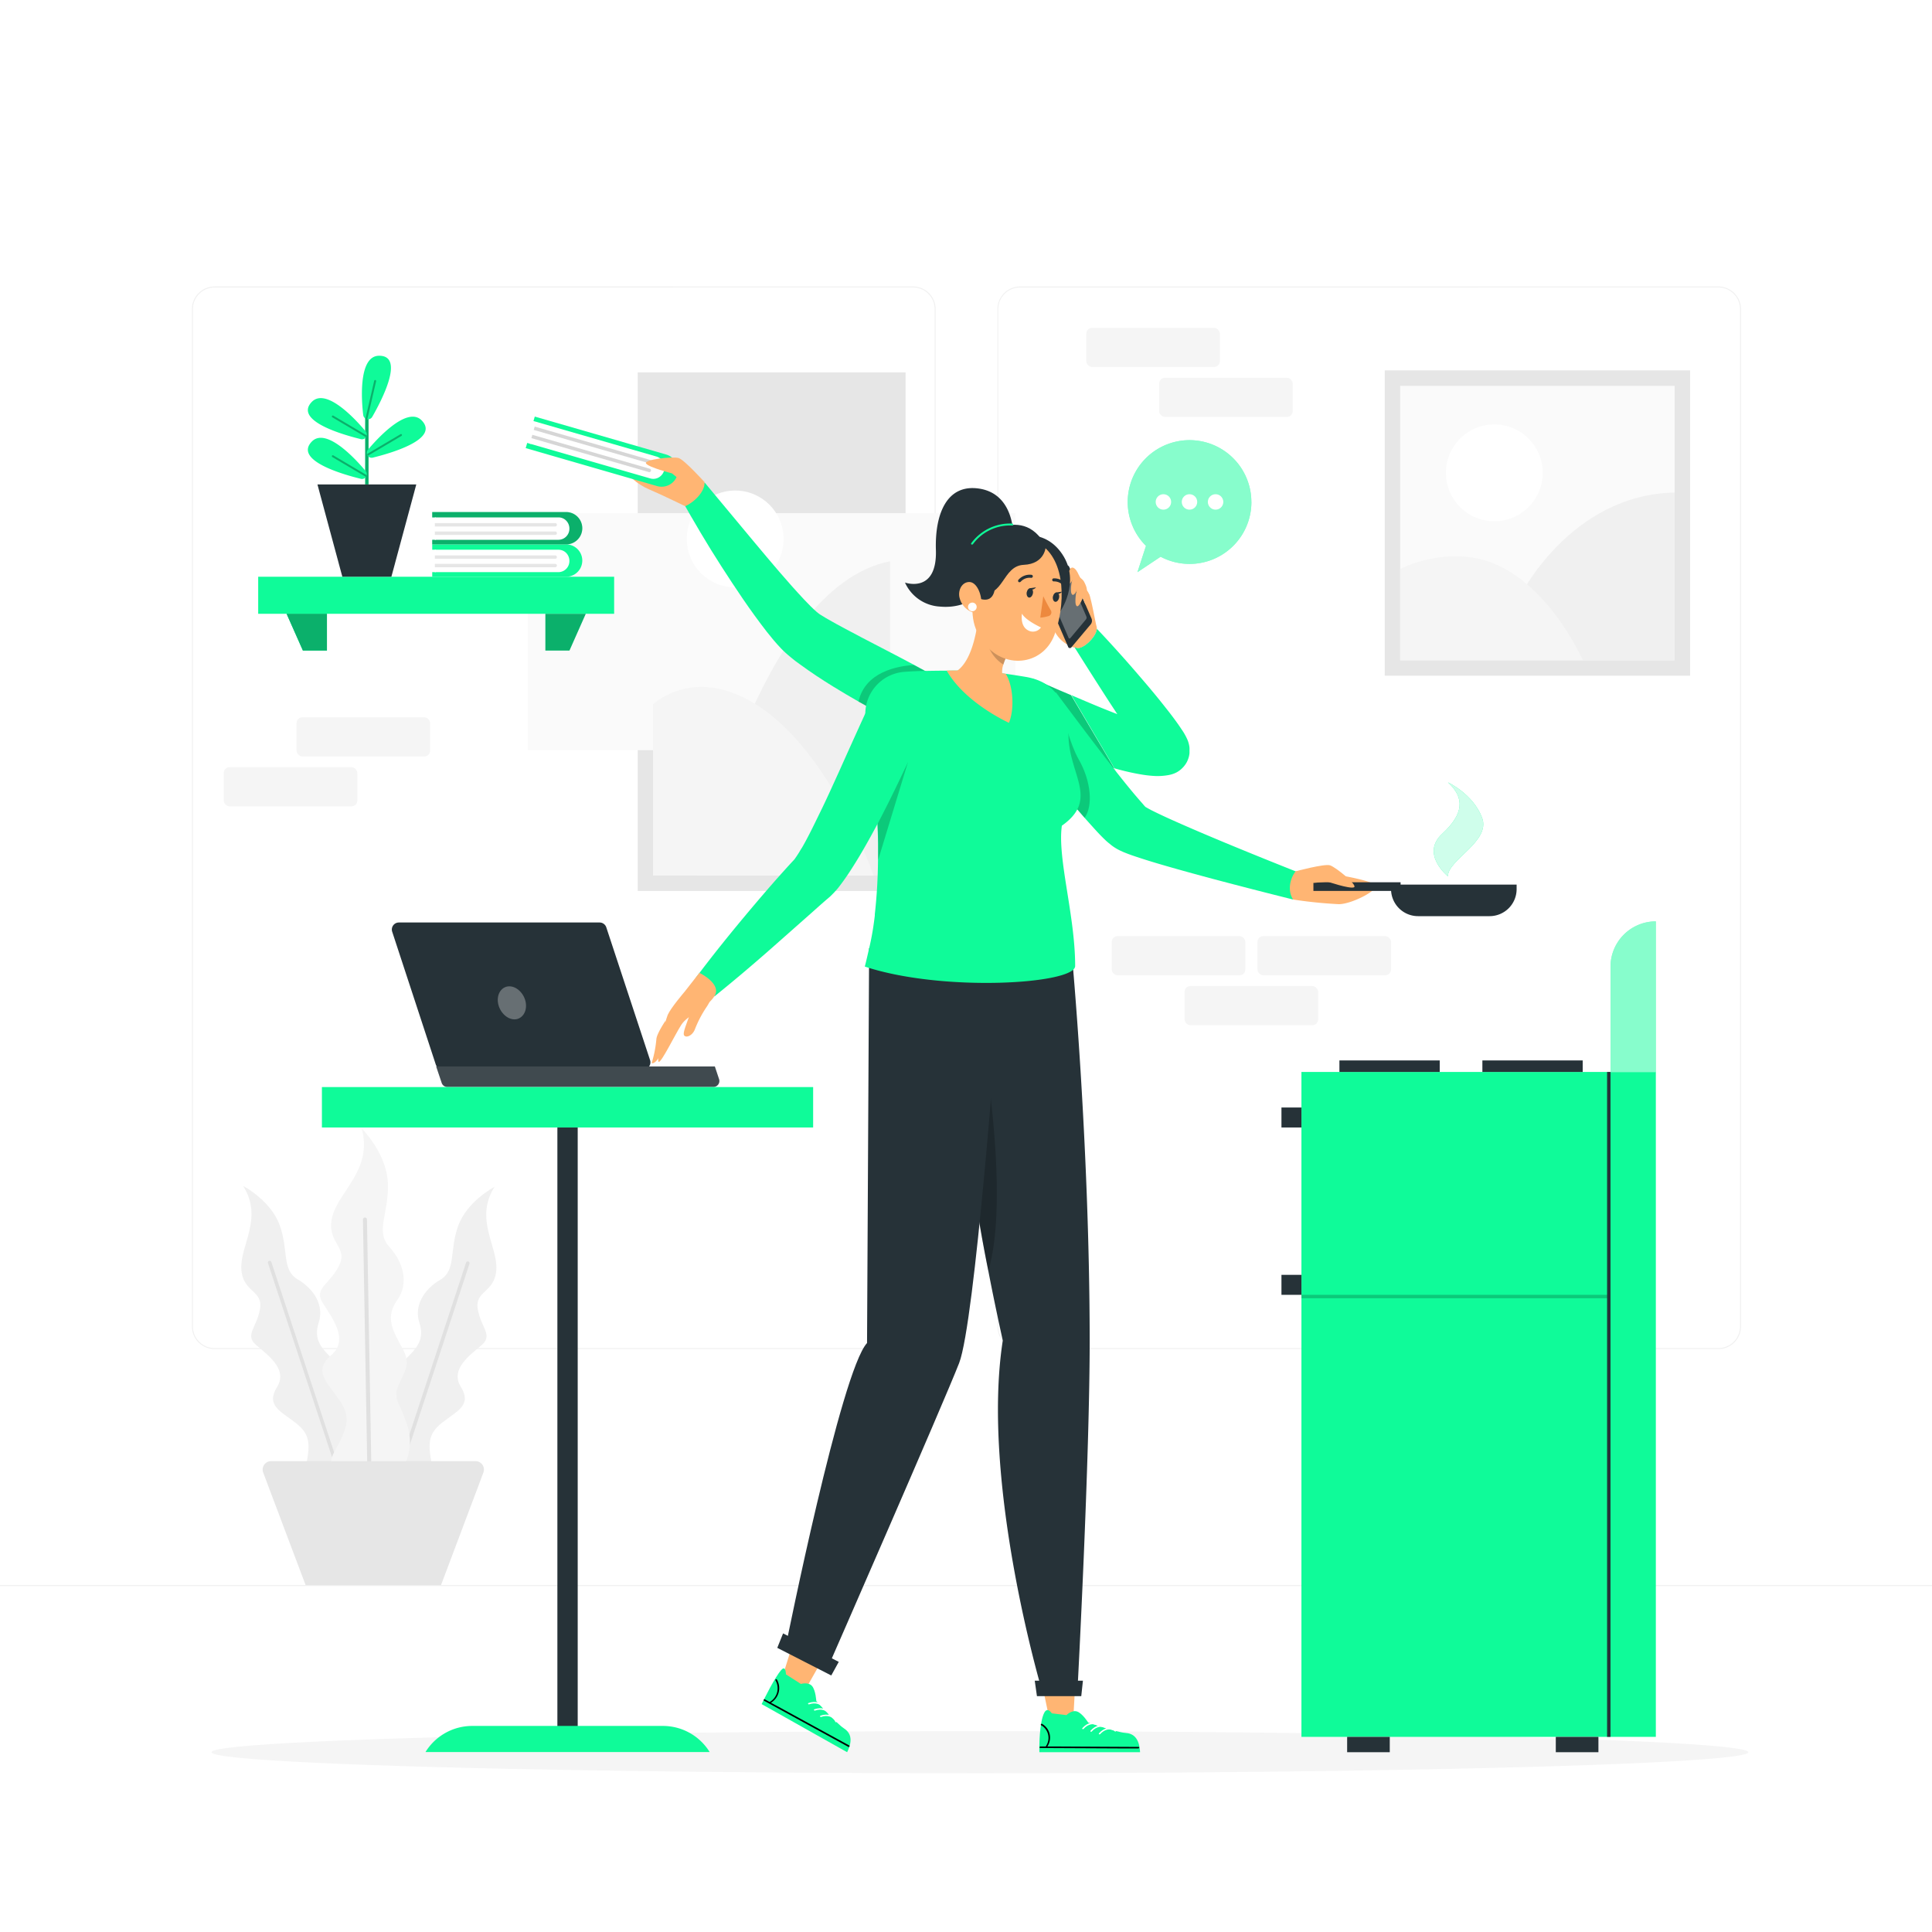 <svg class="animated" id="freepik_stories-work-life-balance" xmlns="http://www.w3.org/2000/svg" viewBox="0 0 500 500" version="1.1" xmlns:xlink="http://www.w3.org/1999/xlink" xmlns:svgjs="http://svgjs.com/svgjs"><style>svg#freepik_stories-work-life-balance:not(.animated) .animable {opacity: 0;}svg#freepik_stories-work-life-balance.animated #freepik--speech-bubble--inject-25 {animation: 1s 1 forwards cubic-bezier(.36,-0.01,.5,1.38) slideLeft,3s Infinite  linear floating;animation-delay: 0s,1s;}            @keyframes slideLeft {                0% {                    opacity: 0;                    transform: translateX(-30px);                }                100% {                    opacity: 1;                    transform: translateX(0);                }            }                    @keyframes floating {                0% {                    opacity: 1;                    transform: translateY(0px);                }                50% {                    transform: translateY(-10px);                }                100% {                    opacity: 1;                    transform: translateY(0px);                }            }        </style><g id="freepik--background-complete--inject-25" class="animable" style="transform-origin: 250px 242.3px;"><path d="M444.71,349.14H264a5.87,5.87,0,0,1-5.86-5.86V80A5.87,5.87,0,0,1,264,74.15H444.71A5.87,5.87,0,0,1,450.57,80V343.28A5.87,5.87,0,0,1,444.71,349.14ZM264,74.4A5.61,5.61,0,0,0,258.35,80V343.28a5.61,5.61,0,0,0,5.61,5.61H444.71a5.61,5.61,0,0,0,5.61-5.61V80a5.61,5.61,0,0,0-5.61-5.61Z" style="fill: rgb(240, 240, 240); transform-origin: 354.355px 211.645px;" id="elxj6sa7aj7c" class="animable"></path><path d="M236.28,349.14H55.53a5.87,5.87,0,0,1-5.86-5.86V80a5.87,5.87,0,0,1,5.86-5.86H236.28A5.87,5.87,0,0,1,242.14,80V343.28A5.87,5.87,0,0,1,236.28,349.14ZM55.53,74.4A5.61,5.61,0,0,0,49.92,80V343.28a5.61,5.61,0,0,0,5.61,5.61H236.28a5.61,5.61,0,0,0,5.61-5.61V80a5.61,5.61,0,0,0-5.61-5.61Z" style="fill: rgb(240, 240, 240); transform-origin: 145.905px 211.64px;" id="elgeesxkka66" class="animable"></path><rect y="410.21" width="500" height="0.25" style="fill: rgb(240, 240, 240); transform-origin: 250px 410.335px;" id="elrkvyltuowvf" class="animable"></rect><path d="M87,384.7s-9.45,2.09-8-4.5,1.3-9-2.54-12-7.71-4.47-4.77-9.22-2.64-8.44-5.52-11,.37-4.48,1.13-9.31-4.43-4.1-4.84-10.19,5.77-13.19.46-21.56c0,0,7.14,3.7,9.48,10.2s.45,11.52,4.67,14,6.85,6.75,5.42,11.13.6,6.71,4.06,9.91,2.53,4.47,2.1,8.38.44,3,4.39,8.33S97,382.94,87,384.7Z" style="fill: rgb(240, 240, 240); transform-origin: 78.972px 345.967px;" id="el2d1pn3rd32l" class="animable"></path><path d="M88.31,384.4a.31.31,0,0,1,0-.1L69.35,326.9a.46.46,0,0,1,.3-.59h0a.47.47,0,0,1,.58.31L89.16,384a.59.59,0,0,1,0,.14Z" style="fill: rgb(224, 224, 224); transform-origin: 79.245px 355.346px;" id="eliupkjz83bap" class="animable"></path><path d="M104,384.58s9.4,2.08,8-4.48-1.29-9,2.53-12,7.67-4.45,4.74-9.17,2.63-8.39,5.49-10.93-.36-4.46-1.12-9.27,4.4-4.08,4.81-10.13-5.74-13.12-.46-21.45c0,0-7.1,3.68-9.43,10.15s-.45,11.46-4.64,13.92-6.82,6.71-5.39,11.07-.6,6.68-4,9.86-2.52,4.44-2.09,8.33-.44,3-4.37,8.29S94,382.83,104,384.58Z" style="fill: rgb(240, 240, 240); transform-origin: 112.024px 346.022px;" id="el1e6na3rgzfq" class="animable"></path><path d="M101.81,384a.7.7,0,0,1,0-.14l18.81-57.1a.47.47,0,0,1,.58-.3h0a.46.46,0,0,1,.3.59l-18.81,57.1,0,.1Z" style="fill: rgb(224, 224, 224); transform-origin: 111.666px 355.345px;" id="elzg5eobjduzl" class="animable"></path><path d="M93.58,383.38s-10.82-.89-7.13-7.49,4.4-9.23,1.28-13.72-6.77-7.36-2-11.46,0-9.91-2.27-13.61,1.88-4.67,4.31-9.59-3.39-5.87-1.8-12.52,10.56-12.21,7.65-22.94c0,0,6.41,6.33,6.76,14.07s-3.34,12.49.36,16.54,5.1,9.5,2.11,13.72-1.59,7.39,1,12,1.23,5.63-.53,9.68-.52,3.34,1.94,10.38S104.93,384.85,93.58,383.38Z" style="fill: rgb(245, 245, 245); transform-origin: 94.445px 337.792px;" id="el7kjij69qlb" class="animable"></path><path d="M95.12,383.52a.51.51,0,0,1,0-.13l-1.19-67.76a.53.53,0,0,1,.51-.54h0a.52.52,0,0,1,.53.52l1.2,67.76a.41.41,0,0,1,0,.16Z" style="fill: rgb(224, 224, 224); transform-origin: 95.054px 349.31px;" id="eld7uao0d0xa6" class="animable"></path><path d="M123,378.15H70.12a2.17,2.17,0,0,0-2,2.94l.78,2.08.49,1.32,1.42,3.77.5,1.31,1.46,3.88.49,1.31,5.83,15.45h35.05l5.82-15.45.49-1.31,1.46-3.88.5-1.31,1.42-3.77.49-1.32.78-2.08A2.17,2.17,0,0,0,123,378.15Z" style="fill: rgb(230, 230, 230); transform-origin: 96.61px 394.179px;" id="eli71bgudt3fo" class="animable"></path><g id="elt5wghinketn"><rect x="76.75" y="185.64" width="34.57" height="10.13" rx="1.5" style="fill: rgb(245, 245, 245); transform-origin: 94.035px 190.705px; transform: rotate(180deg);" class="animable"></rect></g><g id="el7m05tax7zv3"><rect x="57.9" y="198.55" width="34.57" height="10.13" rx="1.5" style="fill: rgb(245, 245, 245); transform-origin: 75.185px 203.615px; transform: rotate(180deg);" class="animable"></rect></g><rect x="281.13" y="84.85" width="34.57" height="10.13" rx="1.5" style="fill: rgb(245, 245, 245); transform-origin: 298.415px 89.915px;" id="el9a0fs1wbe9a" class="animable"></rect><rect x="299.98" y="97.77" width="34.57" height="10.13" rx="1.5" style="fill: rgb(245, 245, 245); transform-origin: 317.265px 102.835px;" id="el2ozdn2zasf5" class="animable"></rect><rect x="287.72" y="242.27" width="34.57" height="10.13" rx="1.5" style="fill: rgb(245, 245, 245); transform-origin: 305.005px 247.335px;" id="el5aq8vy5ncpl" class="animable"></rect><rect x="325.43" y="242.27" width="34.57" height="10.13" rx="1.5" style="fill: rgb(245, 245, 245); transform-origin: 342.715px 247.335px;" id="el1cq9ofuwphk" class="animable"></rect><rect x="306.57" y="255.19" width="34.57" height="10.13" rx="1.5" style="fill: rgb(245, 245, 245); transform-origin: 323.855px 260.255px;" id="elvottjhxe9hl" class="animable"></rect><rect x="358.37" y="95.85" width="79.02" height="79.02" style="fill: rgb(230, 230, 230); transform-origin: 397.88px 135.36px;" id="elj88nqqr40ws" class="animable"></rect><g id="elp9qsyx713wn"><rect x="362.37" y="99.86" width="71.02" height="71.02" style="fill: rgb(250, 250, 250); transform-origin: 397.88px 135.37px; transform: rotate(90deg);" class="animable"></rect></g><path d="M393.12,154.75s13-26.74,40.27-27.28v43.41H397.88Z" style="fill: rgb(240, 240, 240); transform-origin: 413.255px 149.175px;" id="elyu4fjpa2d3q" class="animable"></path><path d="M362.37,147.24s11.72-6.15,23.64-1.63c15,5.66,23.65,25.27,23.65,25.27H362.37Z" style="fill: rgb(245, 245, 245); transform-origin: 386.015px 157.416px;" id="elky09imap5aj" class="animable"></path><path d="M399.26,122.37a12.53,12.53,0,1,1-12.53-12.53A12.53,12.53,0,0,1,399.26,122.37Z" style="fill: rgb(255, 255, 255); transform-origin: 386.73px 122.37px;" id="els3evjfsah8b" class="animable"></path><rect x="165.04" y="96.37" width="69.33" height="134.21" style="fill: rgb(230, 230, 230); transform-origin: 199.705px 163.475px;" id="eld27dbnvkv8l" class="animable"></rect><g id="eltu3vbcfwhuq"><rect x="136.59" y="132.81" width="126.21" height="61.33" style="fill: rgb(250, 250, 250); transform-origin: 199.695px 163.475px; transform: rotate(90deg);" class="animable"></rect></g><circle cx="190.27" cy="139.48" r="12.53" style="fill: rgb(255, 255, 255); transform-origin: 190.27px 139.48px;" id="elkqcn6myde3" class="animable"></circle><path d="M180.5,226.59S196,152,230.36,145.25v81.34H180.5Z" style="fill: rgb(240, 240, 240); transform-origin: 205.43px 185.92px;" id="elyq9yax9afh8" class="animable"></path><path d="M169,182.29s7.9-7.61,20.42-3.06c23.52,8.56,36.65,47.36,36.65,47.36H169Z" style="fill: rgb(245, 245, 245); transform-origin: 197.535px 202.185px;" id="elt11e3hqv6g" class="animable"></path></g><g id="freepik--Shadow--inject-25" class="animable" style="transform-origin: 253.61px 453.47px;"><ellipse cx="253.61" cy="453.47" rx="198.87" ry="5.45" style="fill: rgb(245, 245, 245); transform-origin: 253.61px 453.47px;" id="elmg4c6lm68wj" class="animable"></ellipse></g><g id="freepik--Kitchen--inject-25" class="animable" style="transform-origin: 380.085px 345.96px;"><rect x="336.81" y="277.42" width="91.72" height="172.08" style="fill: rgb(15, 251, 153); transform-origin: 382.67px 363.46px;" id="el7nvwb13cxrl" class="animable"></rect><rect x="331.64" y="329.93" width="5.17" height="5.17" style="fill: rgb(38, 50, 56); transform-origin: 334.225px 332.515px;" id="el2ijcvtas9dg" class="animable"></rect><rect x="331.64" y="286.62" width="5.17" height="5.17" style="fill: rgb(38, 50, 56); transform-origin: 334.225px 289.205px;" id="elogymu1um7ns" class="animable"></rect><g id="elbytwjh4srup"><rect x="336.81" y="335.1" width="79.99" height="0.89" style="opacity: 0.2; transform-origin: 376.805px 335.545px;" class="animable"></rect></g><rect x="415.91" y="277.42" width="0.89" height="172.08" style="fill: rgb(38, 50, 56); transform-origin: 416.355px 363.46px;" id="el7pqgxmv1g7g" class="animable"></rect><path d="M428.53,238.45h0a0,0,0,0,1,0,0v39a0,0,0,0,1,0,0H416.8a0,0,0,0,1,0,0V250.18A11.73,11.73,0,0,1,428.53,238.45Z" style="fill: rgb(15, 251, 153); transform-origin: 422.665px 257.95px;" id="el6g2vhybybtx" class="animable"></path><g id="el5xz9m9rhh5p"><path d="M428.53,238.45h0a0,0,0,0,1,0,0v39a0,0,0,0,1,0,0H416.8a0,0,0,0,1,0,0V250.18A11.73,11.73,0,0,1,428.53,238.45Z" style="fill: rgb(255, 255, 255); opacity: 0.5; transform-origin: 422.665px 257.95px;" class="animable"></path></g><rect x="346.64" y="274.44" width="25.96" height="2.98" style="fill: rgb(38, 50, 56); transform-origin: 359.62px 275.93px;" id="elrtars20fv2i" class="animable"></rect><rect x="383.64" y="274.44" width="25.96" height="2.98" style="fill: rgb(38, 50, 56); transform-origin: 396.62px 275.93px;" id="elf566soczkfu" class="animable"></rect><rect x="348.64" y="449.5" width="11.03" height="3.97" style="fill: rgb(38, 50, 56); transform-origin: 354.155px 451.485px;" id="elr2gja3xp8jg" class="animable"></rect><rect x="402.64" y="449.5" width="11.03" height="3.97" style="fill: rgb(38, 50, 56); transform-origin: 408.155px 451.485px;" id="el4chy3lfo08p" class="animable"></rect></g><g id="freepik--Table--inject-25" class="animable" style="transform-origin: 146.875px 346.085px;"><path d="M114.51,276.75h52a1.82,1.82,0,0,0,1.73-2.39L156.91,240a1.83,1.83,0,0,0-1.73-1.26H103.23a1.82,1.82,0,0,0-1.73,2.39l11.28,34.37A1.84,1.84,0,0,0,114.51,276.75Z" style="fill: rgb(38, 50, 56); transform-origin: 134.87px 257.745px;" id="el3puq0eg0jrh" class="animable"></path><g id="elk9ahcatktzd"><path d="M136.08,259.53c.36,2.37-1,4.28-2.94,4.28s-3.89-1.91-4.26-4.28,1-4.27,2.94-4.27S135.71,257.17,136.08,259.53Z" style="fill: rgb(255, 255, 255); opacity: 0.3; transform-origin: 132.479px 259.535px;" class="animable"></path></g><path d="M185,276l1.1,3.31a1.55,1.55,0,0,1-1.48,2H115.78a1.54,1.54,0,0,1-1.47-1.06L112.88,276Z" style="fill: rgb(38, 50, 56); transform-origin: 149.523px 278.655px;" id="elrt53nqt1y4i" class="animable"></path><g id="eljbpn44qms2"><g style="opacity: 0.3; transform-origin: 149.523px 278.655px;" class="animable"><g id="el4fr7s95ow6s"><path d="M185,276l1.1,3.31a1.55,1.55,0,0,1-1.48,2H115.78a1.54,1.54,0,0,1-1.47-1.06L112.88,276Z" style="fill: rgb(255, 255, 255); opacity: 0.4; transform-origin: 149.523px 278.655px;" class="animable"></path></g></g></g><rect x="83.31" y="281.33" width="127.13" height="10.46" style="fill: rgb(15, 251, 153); transform-origin: 146.875px 286.56px;" id="ele8dvk4anxwo" class="animable"></rect><rect x="144.25" y="291.79" width="5.26" height="157.71" style="fill: rgb(38, 50, 56); transform-origin: 146.88px 370.645px;" id="elr153tbx8xh" class="animable"></rect><path d="M183.66,453.42H110.12a14.2,14.2,0,0,1,12.08-6.75h49.36a14.22,14.22,0,0,1,12.1,6.76Z" style="fill: rgb(15, 251, 153); transform-origin: 146.89px 450.05px;" id="eloxe2ra3evmt" class="animable"></path></g><g id="freepik--Shelf--inject-25" class="animable" style="transform-origin: 112.88px 130.215px;"><rect x="66.82" y="149.26" width="92.12" height="9.59" style="fill: rgb(15, 251, 153); transform-origin: 112.88px 154.055px;" id="elcfskdud98tb" class="animable"></rect><polygon points="74.17 158.85 78.39 168.36 84.61 168.36 84.61 158.85 74.17 158.85" style="fill: rgb(15, 251, 153); transform-origin: 79.39px 163.605px;" id="elei6l786j5k9" class="animable"></polygon><polygon points="74.17 158.85 78.39 168.36 84.61 168.36 84.61 158.85 74.17 158.85" style="fill: rgb(15, 251, 153); transform-origin: 79.39px 163.605px;" id="eltc2yoxyfjf" class="animable"></polygon><g id="eljh3kgqbc6b"><polygon points="74.17 158.85 78.39 168.36 84.61 168.36 84.61 158.85 74.17 158.85" style="opacity: 0.3; transform-origin: 79.39px 163.605px;" class="animable"></polygon></g><polygon points="151.59 158.85 147.37 168.36 141.15 168.36 141.15 158.85 151.59 158.85" style="fill: rgb(15, 251, 153); transform-origin: 146.37px 163.605px;" id="eldncsoau5rn5" class="animable"></polygon><g id="elf3czjnkvq9"><polygon points="151.59 158.85 147.37 168.36 141.15 168.36 141.15 158.85 151.59 158.85" style="opacity: 0.3; transform-origin: 146.37px 163.605px;" class="animable"></polygon></g><path d="M95.38,125.38V107.49a.44.44,0,1,0-.87,0v17.89Z" style="fill: rgb(15, 251, 153); transform-origin: 94.945px 116.182px;" id="elvjv5ica7erd" class="animable"></path><g id="elqjgrh3azw8a"><g style="opacity: 0.3; transform-origin: 94.945px 116.182px;" class="animable"><path d="M95.38,125.38V107.49a.44.44,0,1,0-.87,0v17.89Z" id="elfxe8l12xrme" class="animable" style="transform-origin: 94.945px 116.182px;"></path></g></g><polygon points="87.7 145.94 88.14 147.56 88.23 147.9 88.6 149.25 101.29 149.25 101.66 147.9 101.75 147.56 102.19 145.94 102.28 145.59 106.63 129.48 106.72 129.14 107.16 127.52 107.25 127.17 107.73 125.38 82.16 125.38 82.64 127.17 82.73 127.52 83.17 129.14 83.26 129.48 87.61 145.59 87.7 145.94" style="fill: rgb(38, 50, 56); transform-origin: 94.945px 137.315px;" id="elztp0tntqf3k" class="animable"></polygon><path d="M93.4,113.65a1.23,1.23,0,0,0,1.31-.49,1.06,1.06,0,0,0,.2-.46.77.77,0,0,0,0-.27,1.25,1.25,0,0,0-.28-.79c-1.66-2-10-11.67-13.94-7.63C76,108.9,88.83,112.54,93.4,113.65Z" style="fill: rgb(15, 251, 153); transform-origin: 87.299px 108.36px;" id="eld7ymaga5g2m" class="animable"></path><g id="el0sialm5kw3qo"><g style="opacity: 0.3; transform-origin: 90.395px 110.343px;" class="animable"><path d="M86,108l8.71,5.15a1.06,1.06,0,0,0,.2-.46l-8.65-5.12a.25.25,0,0,0-.34.09A.24.24,0,0,0,86,108Z" id="elcckr9cwhctq" class="animable" style="transform-origin: 90.395px 110.343px;"></path></g></g><path d="M94.94,117.22a1.24,1.24,0,0,0,0,.27,1.28,1.28,0,0,0,.21.46,1.27,1.27,0,0,0,1.31.49c4.57-1.12,17.41-4.76,12.67-9.64-3.91-4-12.27,5.62-13.93,7.62A1.31,1.31,0,0,0,94.94,117.22Z" style="fill: rgb(15, 251, 153); transform-origin: 102.548px 113.154px;" id="elkzs6ayr9ixs" class="animable"></path><g id="eldvjhbgyhjs"><path d="M95,117.49a1.28,1.28,0,0,0,.21.46l8.71-5.15a.27.27,0,0,0,.08-.35.24.24,0,0,0-.34-.08Z" style="opacity: 0.3; transform-origin: 99.517px 115.14px;" class="animable"></path></g><path d="M94,107.41a1.29,1.29,0,0,0,.38.76,1.57,1.57,0,0,0,.21.17,1.45,1.45,0,0,0,.48.17,1.28,1.28,0,0,0,1.26-.62c2.34-4.07,8.56-15.88,1.76-15.82C92.45,92.11,93.68,104.84,94,107.41Z" style="fill: rgb(15, 251, 153); transform-origin: 97.419px 100.295px;" id="el1ecge2ajtcp" class="animable"></path><g id="elhq51ejjj1la"><g style="opacity: 0.3; transform-origin: 95.962px 103.427px;" class="animable"><path d="M94.58,108.34a1.45,1.45,0,0,0,.48.17l2.28-9.86a.26.26,0,0,0-.19-.3.25.25,0,0,0-.3.19Z" id="el301t7tms2vu" class="animable" style="transform-origin: 95.962px 103.427px;"></path></g></g><path d="M93.4,123.92a1.23,1.23,0,0,0,1.31-.49,1.06,1.06,0,0,0,.2-.46.77.77,0,0,0,0-.27,1.25,1.25,0,0,0-.28-.79c-1.66-2-10-11.67-13.94-7.63C76,119.17,88.83,122.81,93.4,123.92Z" style="fill: rgb(15, 251, 153); transform-origin: 87.299px 118.63px;" id="elvgn3k0935v8" class="animable"></path><g id="elj0nc8azcj6o"><g style="opacity: 0.3; transform-origin: 90.395px 120.623px;" class="animable"><path d="M86,118.28l8.71,5.15a1.06,1.06,0,0,0,.2-.46l-8.65-5.12a.25.25,0,0,0-.34.09A.24.24,0,0,0,86,118.28Z" id="el0qtlha0541ah" class="animable" style="transform-origin: 90.395px 120.623px;"></path></g></g><path d="M112.78,142.27h-.92v-1.38h34.85a4.19,4.19,0,0,1,0,8.37H111.86v-1.19h.92Z" style="fill: rgb(15, 251, 153); transform-origin: 131.278px 145.075px;" id="elyjngz3o8xco" class="animable"></path><path d="M112.54,142.27v5.8h32a2.86,2.86,0,0,0,2.82-2.9,2.94,2.94,0,0,0-.82-2.06,2.81,2.81,0,0,0-2-.84Z" style="fill: rgb(255, 255, 255); transform-origin: 129.95px 145.17px;" id="el3vnrj1qpqw5" class="animable"></path><path d="M112.54,143.73v.89h31.15a.44.44,0,0,0,.44-.44h0a.45.45,0,0,0-.44-.45Z" style="fill: rgb(230, 230, 230); transform-origin: 128.335px 144.175px;" id="elwhzft1cc9m" class="animable"></path><path d="M112.54,145.92v.88h31.15a.44.44,0,0,0,.44-.44h0a.44.44,0,0,0-.44-.44Z" style="fill: rgb(230, 230, 230); transform-origin: 128.335px 146.36px;" id="el5zeh0ya54fa" class="animable"></path><path d="M112.78,133.9h-.92v-1.38h34.85a4.19,4.19,0,0,1,0,8.37H111.86V139.7h.92Z" style="fill: rgb(15, 251, 153); transform-origin: 131.278px 136.705px;" id="eld3kc0gi8d14" class="animable"></path><g id="elnde0uhd78gl"><g style="opacity: 0.3; transform-origin: 131.278px 136.705px;" class="animable"><path d="M112.78,133.9h-.92v-1.38h34.85a4.19,4.19,0,0,1,0,8.37H111.86V139.7h.92Z" id="elr3m74si1eif" class="animable" style="transform-origin: 131.278px 136.705px;"></path></g></g><path d="M112.54,133.9v5.8h32a2.86,2.86,0,0,0,2.82-2.9,2.92,2.92,0,0,0-.82-2.05,2.78,2.78,0,0,0-2-.85Z" style="fill: rgb(255, 255, 255); transform-origin: 129.95px 136.8px;" id="el44yrfzj5v8x" class="animable"></path><path d="M112.54,135.37v.88h31.15a.44.44,0,0,0,.44-.44h0a.44.44,0,0,0-.44-.44Z" style="fill: rgb(230, 230, 230); transform-origin: 128.335px 135.81px;" id="el8cxy9zdmfts" class="animable"></path><path d="M112.54,137.55v.89h31.15a.45.45,0,0,0,.44-.45h0a.44.44,0,0,0-.44-.44Z" style="fill: rgb(230, 230, 230); transform-origin: 128.335px 137.995px;" id="elcen25yt2b8q" class="animable"></path></g><g id="freepik--speech-bubble--inject-25" class="animable animator-active" style="transform-origin: 307.855px 130.996px;"><path d="M323.86,129.9a16,16,0,0,1-23.49,14.18l-6,4,2.21-6.81a16,16,0,1,1,27.27-11.4Z" style="fill: rgb(15, 251, 153); transform-origin: 307.855px 130.996px;" id="el0xpykjnb4b2" class="animable"></path><g id="el59fkzv5myqy"><g style="opacity: 0.5; transform-origin: 307.855px 130.996px;" class="animable"><path d="M323.86,129.9a16,16,0,0,1-23.49,14.18l-6,4,2.21-6.81a16,16,0,1,1,27.27-11.4Z" style="fill: rgb(255, 255, 255); transform-origin: 307.855px 130.996px;" id="el5wsaucs8k3c" class="animable"></path></g></g><circle cx="307.84" cy="129.9" r="2" style="fill: rgb(255, 255, 255); transform-origin: 307.84px 129.9px;" id="el1lsx3gae1fg" class="animable"></circle><circle cx="301.09" cy="129.9" r="2" style="fill: rgb(255, 255, 255); transform-origin: 301.09px 129.9px;" id="eluqj8ulgalyo" class="animable"></circle><circle cx="314.59" cy="129.9" r="2" style="fill: rgb(255, 255, 255); transform-origin: 314.59px 129.9px;" id="elvs1cb4tnc0j" class="animable"></circle></g><g id="freepik--Character--inject-25" class="animable" style="transform-origin: 264.314px 280.64px;"><path d="M240.44,174.2l-.15.29-6.66,13.07c-3.91-1.87-7.71-3.88-11.45-6-2.18-1.24-4.34-2.52-6.5-3.85-2.94-1.81-5.82-3.7-8.78-5.87l-1.12-.82-1.16-.94-.59-.49-.71-.62c-.47-.42-.8-.77-1.2-1.17-1.41-1.48-2.54-2.87-3.65-4.27-4.36-5.6-8.08-11.23-11.77-16.95S179.58,135,176.25,129.1l6.13-4.2,12.84,15.42c4.26,5.09,8.56,10.24,12.91,14.87,1.07,1.14,2.18,2.26,3.17,3.12.22.17.49.42.66.53l.26.18.42.26.88.54,1,.58c2.64,1.53,5.55,3,8.44,4.56,4.48,2.35,9.06,4.68,13.56,7.09,1.19.64,2.38,1.28,3.55,1.93Z" style="fill: rgb(15, 251, 153); transform-origin: 208.345px 156.23px;" id="elaq717eqlskr" class="animable"></path><g id="elpptbidqfol"><path d="M240.05,174l.24.51-6.66,13.07c-3.91-1.87-7.71-3.88-11.45-6,1.69-7.68,10-9.21,14.32-9.48Z" style="opacity: 0.2; transform-origin: 231.235px 179.84px;" class="animable"></path></g><path d="M177.33,131s-6.31-3.07-9.43-4.39c-2.84-1.2-6.35-4-5.93-5.83,1.64-7,10.35-1.33,10.35-1.33l10,5.32C182.53,126.88,180.08,129.76,177.33,131Z" style="fill: rgb(255, 181, 115); transform-origin: 172.134px 124.141px;" id="elos9hpe7aga8" class="animable"></path><path d="M137.34,114.89l-.9-.26-.39,1.34,34,9.83a4.25,4.25,0,0,0,2.35-8.17l-34-9.82-.34,1.16.9.26Z" style="fill: rgb(15, 251, 153); transform-origin: 155.762px 116.887px;" id="el7keg0lfg1xo" class="animable"></path><path d="M137.1,114.82l1.64-5.66,31.19,9a2.9,2.9,0,0,1,1.94,3.62,3,3,0,0,1-1.38,1.77,2.82,2.82,0,0,1-2.19.27Z" style="fill: rgb(255, 255, 255); transform-origin: 154.548px 116.545px;" id="el4ja5lq6f6o6" class="animable"></path><path d="M137.52,113.39l.25-.86,30.39,8.78a.44.44,0,0,1,.3.55h0a.45.45,0,0,1-.55.31Z" style="fill: rgb(214, 214, 214); transform-origin: 152.999px 117.358px;" id="elm8cgsq5zql" class="animable"></path><path d="M138.13,111.26l.25-.86,30.39,8.78a.44.44,0,0,1,.31.55h0a.45.45,0,0,1-.56.31Z" style="fill: rgb(214, 214, 214); transform-origin: 153.614px 115.229px;" id="elku4j431f0u" class="animable"></path><path d="M182.33,124.77s-5.21-5.77-6.69-6.23-9.18.39-8.43,1.42,6.69,2.54,6.69,2.54l2.84,2.29Z" style="fill: rgb(255, 181, 115); transform-origin: 174.744px 121.601px;" id="el1gzm987lrrzi" class="animable"></path><path d="M277.19,179.91l-1.07-.46c-1.73-.71-3.46-1.48-5.18-2.23l-1.5-.66-2.05-.89-5.88,12.52-.07.15c4.62,2.24,9.23,4.27,14,6.11l1.74.66c.53.21,1.07.4,1.61.6l1.17.42c2.64,1,5.33,1.83,8.12,2.63l.06,0,.23.06Zm.52-12.93c.11.18.22.36.34.54a1.81,1.81,0,0,0,.31,0c1.48.94,5.26-2.52,5.48-4.8-.46-.49-.92-1-1.39-1.46-.16-.17-.32-.35-.49-.52l-3.89,3-1.57,1.23a.41.41,0,0,0,.07.11Z" style="fill: rgb(15, 251, 153); transform-origin: 274.905px 179.78px;" id="el9qxr6hfkae" class="animable"></path><path d="M307.84,194.24c0,.23,0,.46,0,.7l-.05.37a5.59,5.59,0,0,1-.12.56c-.05.18-.11.37-.17.54s-.14.37-.27.66a6.5,6.5,0,0,1-1,1.45,6.58,6.58,0,0,1-1.57,1.28,6.7,6.7,0,0,1-1.62.65l-.52.12-.35.06a16,16,0,0,1-4,.15c-1.1-.08-2.09-.22-3-.38-1.9-.32-3.65-.73-5.35-1.17-.47-.13-.93-.25-1.39-.39l-11.15-18.93c2.57,1.11,5.13,2.2,7.69,3.25,1.4.57,2.8,1.13,4.19,1.66L287,181.53q-4.48-6.94-8.91-14a1.81,1.81,0,0,0,.31,0c1.48.94,5.26-2.52,5.48-4.8q5.84,6.18,11.35,12.64c2.15,2.49,4.25,5,6.33,7.65,1.05,1.31,2.07,2.64,3.09,4.07.52.72,1,1.45,1.58,2.32a15.51,15.51,0,0,1,.9,1.64c.1.2.19.41.31.72a7.35,7.35,0,0,1,.38,1.54A5.93,5.93,0,0,1,307.84,194.24Z" style="fill: rgb(15, 251, 153); transform-origin: 292.565px 181.786px;" id="elsppxckdgvo" class="animable"></path><g id="ellhga6vikr1b"><path d="M288.85,199.71l-.1-.12-.7-.83-12.47-14.88-3.31-3.95-2.83-3.37,1.5.66c1.72.75,3.45,1.52,5.18,2.23l1.07.46,11.15,18.93Z" style="opacity: 0.2; transform-origin: 279.145px 188.135px;" class="animable"></path></g><path d="M283.84,162.77c-.22,2.28-4,5.74-5.48,4.8a1.81,1.81,0,0,1-.31,0,2.76,2.76,0,0,1-.65-.18,6.58,6.58,0,0,1-1.3-.65,8.06,8.06,0,0,1-3-3.08,1.49,1.49,0,0,1-.13-.37c-.3-1.46-.45-3.1-.75-4.38a.57.57,0,0,1,.19-.63,1.17,1.17,0,0,1,1.09,0h0a2,2,0,0,1,.57.33.13.13,0,0,1,.07.06.64.64,0,0,1,.17.16A2.56,2.56,0,0,1,275,160c.44,2.21,3.92,1.75,3.92,1.75l1.42-4.07.49-1.42h0l.91-2.62a.45.45,0,0,1,.07.07c0,.07.07.14.1.2.56,1.31,1.51,6.85,1.87,8.17A1.56,1.56,0,0,1,283.84,162.77Z" style="fill: rgb(255, 181, 115); transform-origin: 278.023px 160.684px;" id="elo84yf7sz3kj" class="animable"></path><path d="M282.3,161.55l-5,5.95a.49.49,0,0,1-.89-.16L270.64,154a1.51,1.51,0,0,1,.19-1.44l5-6c.3-.35.7-.27.89.17l5.75,13.31A1.51,1.51,0,0,1,282.3,161.55Z" style="fill: rgb(38, 50, 56); transform-origin: 276.568px 157.033px;" id="elzgmg8f074b" class="animable"></path><g id="eljsmznmuku3g"><g style="opacity: 0.3; transform-origin: 276.322px 156.455px;" class="animable"><path d="M281.05,160.3,277,165.14c-.16.18-.36.14-.46-.09l-5.05-11.7a.78.78,0,0,1,.1-.74l4.1-4.84c.15-.18.36-.14.46.09l5,11.69A.77.77,0,0,1,281.05,160.3Z" style="fill: rgb(255, 255, 255); transform-origin: 276.322px 156.455px;" id="ele5oame6nlal" class="animable"></path></g></g><path d="M281.84,153.75a3.05,3.05,0,0,0-2.51-2c-.84,0-1.17,3.73-.93,4.61.49,1.82,1.8-1.57,1.8-1.57l.73,1.67C281.69,155.61,282.42,154.84,281.84,153.75Z" style="fill: rgb(255, 181, 115); transform-origin: 280.187px 154.323px;" id="elgsttf2wgk9t" class="animable"></path><path d="M280.48,150.41a3.62,3.62,0,0,0-2.25-1.41c-.84,0-1.24,3.51-1,4.38.49,1.82,1.88-1.34,1.88-1.34l1.76,1.91C281.63,153.09,281.29,151.89,280.48,150.41Z" style="fill: rgb(255, 181, 115); transform-origin: 279.228px 151.475px;" id="elesneaa0knnn" class="animable"></path><path d="M279.11,148.64c-.11-.3-.79-1.77-1.63-1.75s-1.53,2.77-1.29,3.65c.49,1.82,1.88-1.34,1.88-1.34l1.76,1.91C280.13,150.63,279.92,150.12,279.11,148.64Z" style="fill: rgb(255, 181, 115); transform-origin: 278.051px 149px;" id="el7h5qvebrnz" class="animable"></path><path d="M336.8,226.09l-2.14,6.71q-10.43-2.6-20.8-5.35c-3.46-.93-6.92-1.87-10.4-2.86s-6.92-2-10.56-3.25c-.48-.18-.92-.33-1.42-.53l-.75-.3-.85-.39a12.35,12.35,0,0,1-2.33-1.44l-.8-.65c-.21-.19-.43-.37-.64-.57-1.56-1.48-2.75-2.84-4-4.22l-1.41-1.58-1.1-1.27c-1.34-1.54-2.65-3.08-4-4.62L275,205c-4.63-5.51-9.14-11-13.62-16.67l11.9-9.13c4.21,5.64,8.48,11.33,12.77,16.9,2.15,2.78,4.31,5.55,6.49,8.19,1.07,1.31,2.21,2.63,3.15,3.69.11.11.2.24.31.37l.42.47h0l.46.26c.3.18.68.37,1,.55,2.93,1.48,6.19,2.92,9.4,4.32s6.49,2.78,9.77,4.15C323.59,220.81,330.2,223.48,336.8,226.09Z" style="fill: rgb(15, 251, 153); transform-origin: 299.09px 206px;" id="el8e4bwcvdiqi" class="animable"></path><g id="elgao1ui75u94"><path d="M280.69,211.66l-1.1-1.27c-1.34-1.54-2.65-3.08-4-4.62l-.4-20.39c.22.6,1.68,7.11,4,11.19C282.39,202.16,282.91,208.59,280.69,211.66Z" style="opacity: 0.2; transform-origin: 278.617px 198.52px;" class="animable"></path></g><path d="M334.66,232.8A117.67,117.67,0,0,0,346.48,234c3.33,0,10.27-3.62,9.45-4.87s-9.49-2.67-9.49-2.67l-11.11-1C334,227.12,333.05,230.3,334.66,232.8Z" style="fill: rgb(255, 181, 115); transform-origin: 344.905px 229.73px;" id="el3dioov08ow2" class="animable"></path><g id="elq0ba789e1tq"><rect x="339.91" y="228.33" width="22.56" height="2.24" style="fill: rgb(38, 50, 56); transform-origin: 351.19px 229.45px; transform: rotate(1.37deg);" class="animable"></rect></g><g id="el1rqxbemhrgg"><path d="M360,228.93H392.5a0,0,0,0,1,0,0v1.17a7,7,0,0,1-7,7H367a7,7,0,0,1-7-7v-1.17a0,0,0,0,1,0,0Z" style="fill: rgb(38, 50, 56); transform-origin: 376.25px 233.015px; transform: rotate(1.146deg);" class="animable"></path></g><path d="M374.73,226.8s-7.17-5.75-1.5-11,5.83-9.33,1.5-13.33c0,0,6.5,3,8.83,9.15S374.56,222.59,374.73,226.8Z" style="fill: rgb(15, 251, 153); transform-origin: 377.462px 214.635px;" id="elpg4oxmpqpvg" class="animable"></path><g id="elbotbat01a"><path d="M374.73,226.8s-7.17-5.75-1.5-11,5.83-9.33,1.5-13.33c0,0,6.5,3,8.83,9.15S374.56,222.59,374.73,226.8Z" style="fill: rgb(255, 255, 255); opacity: 0.8; transform-origin: 377.462px 214.635px;" class="animable"></path></g><path d="M335.33,225.49s7.39-2,8.87-1.55,7.36,5.25,6.19,5.7-6.88-1.5-6.88-1.5l-3.58.37Z" style="fill: rgb(255, 181, 115); transform-origin: 342.936px 226.791px;" id="el8fwz0iirxd" class="animable"></path><polygon points="269.26 433.81 271.67 445.32 277.73 445.32 278.39 433.81 269.26 433.81" style="fill: rgb(255, 181, 115); transform-origin: 273.825px 439.565px;" id="ell3yinbrmhqs" class="animable"></polygon><path d="M295.05,453.47c-.2-3.76-1.81-4.88-3.84-5s-9.58-2.67-9.58-2.67-1.49-2.38-2.87-2.86-2.76.93-2.76.93l-3.79-.46s-1.08-1.72-1.92-.22c-1.29,2.33-1.36,8.77-1.3,10.28Z" style="fill: rgb(15, 251, 153); transform-origin: 282.013px 448.023px;" id="eluqz1kz1df8h" class="animable"></path><path d="M294.59,452.49l-4.72,0-20.67-.1c-.26,0-.2-.41.06-.4h1.4l0-.06a3.76,3.76,0,0,0-1.23-5.45c-.21-.12.06-.47.26-.34a4.09,4.09,0,0,1,1.36,5.85H274l20.66.11C294.92,452.09,294.85,452.49,294.59,452.49Z" id="elw56wtxy9jis" class="animable" style="transform-origin: 281.928px 449.301px;"></path><path d="M280.44,447.43c1.12-1.27,2.7-1.63,3.81-.67.18.15.44-.2.26-.35-1.28-1.09-3.12-.62-4.38.81-.19.21.12.41.31.21Z" style="fill: rgb(255, 255, 255); transform-origin: 282.321px 446.661px;" id="el5szybfowih5" class="animable"></path><path d="M282.55,448.1c1.12-1.27,2.7-1.62,3.81-.67.18.15.44-.19.27-.35-1.28-1.09-3.12-.61-4.39.82-.18.21.13.41.31.2Z" style="fill: rgb(255, 255, 255); transform-origin: 284.435px 447.336px;" id="el36agfl3eb5n" class="animable"></path><path d="M284.74,448.77c1.12-1.26,2.7-1.62,3.81-.67.18.15.44-.19.26-.34-1.27-1.1-3.12-.62-4.38.81-.19.21.12.41.31.2Z" style="fill: rgb(255, 255, 255); transform-origin: 286.621px 448.007px;" id="elkhf0u8semzs" class="animable"></path><polygon points="205.81 423.36 202.18 434.96 208.07 437.9 213.78 427.81 205.81 423.36" style="fill: rgb(255, 181, 115); transform-origin: 207.98px 430.63px;" id="elkhsxvwyt66k" class="animable"></polygon><path d="M219.24,453.47c1.65-3.38.79-5.14-.92-6.24s-7.06-7-7.06-7-.15-2.8-1.11-3.9-2.88-.53-2.88-.53l-3.87-2.48s0-2.5-1.22-1.12c-1.74,2-4.39,7.47-5.07,8.82Z" style="fill: rgb(15, 251, 153); transform-origin: 208.617px 442.627px;" id="eld5nitq7eq4" class="animable"></path><path d="M219.56,452.09l-4.07-2.23-17.77-9.72c-.23-.12,0-.46.24-.34l1.2.66.05,0a4.06,4.06,0,0,0,1.47-5.59c-.13-.21.26-.41.38-.2a4.42,4.42,0,0,1-1.54,6L202,442l17.77,9.72C220,451.87,219.78,452.21,219.56,452.09Z" id="el9buq8ke9hlh" class="animable" style="transform-origin: 208.746px 443.348px;"></path><path d="M209.42,441.07c1.59-.56,3.15-.1,3.66,1.27.08.22.47.05.39-.17-.58-1.58-2.42-2.06-4.22-1.43-.27.09-.09.42.17.33Z" style="fill: rgb(255, 255, 255); transform-origin: 211.298px 441.457px;" id="ely39txbm9zm7" class="animable"></path><path d="M210.94,442.69c1.59-.56,3.15-.1,3.65,1.27.09.22.48.05.4-.17-.58-1.58-2.42-2.06-4.22-1.43-.27.09-.09.42.17.33Z" style="fill: rgb(255, 255, 255); transform-origin: 212.818px 443.077px;" id="elvofdghx3aal" class="animable"></path><path d="M212.52,444.34c1.59-.56,3.15-.1,3.66,1.27.08.22.47.05.39-.17-.58-1.58-2.42-2.06-4.22-1.43-.27.09-.09.42.17.33Z" style="fill: rgb(255, 255, 255); transform-origin: 214.398px 444.727px;" id="el6saz4v13nu3" class="animable"></path><path d="M249.28,283a393.94,393.94,0,0,0,6.5,45.92q1.62,8.41,3.74,18c-5.71,36.85,10,90.09,10,90.09l9.36-.21s3.18-59.5,3.13-90.65c-.08-51-4.66-99.65-4.66-99.65l-25.46-.1S247.19,254,249.28,283Z" style="fill: rgb(38, 50, 56); transform-origin: 265.377px 341.705px;" id="el0qu1e219we5" class="animable"></path><g id="el92ntzdyaj27"><path d="M249.28,283a393.94,393.94,0,0,0,6.5,45.92c6-20.41-2.18-64-2.18-64Z" style="opacity: 0.2; transform-origin: 253.63px 296.92px;" class="animable"></path></g><polygon points="279.83 438.96 280.26 434.96 267.79 434.96 268.36 438.96 279.83 438.96" style="fill: rgb(38, 50, 56); transform-origin: 274.025px 436.96px;" id="elmkfzyag9o5f" class="animable"></polygon><path d="M224.93,245.4l-.54,102.17c-6.74,7.3-20.87,77.68-20.87,77.68l10.88,5.94s29.73-67.93,33.82-78.42S258,265,258,265l-6.91-16.76Z" style="fill: rgb(38, 50, 56); transform-origin: 230.76px 338.295px;" id="elrdgtwuu70rb" class="animable"></path><polygon points="215.13 433.61 217.07 430.09 202.66 422.72 201.16 426.46 215.13 433.61" style="fill: rgb(38, 50, 56); transform-origin: 209.115px 428.165px;" id="el1ryeddzff7" class="animable"></polygon><path d="M278.25,250c0,4.65-34.13,6.85-54.44.15.34-1.26.83-3.46,1.12-4.73.15-.59.28-1.2.41-1.83q.63-3,1.06-6.65c0-.1,0-.22,0-.33a136.1,136.1,0,0,0,.83-14.08c0-1.33,0-2.7,0-4.1,0-1.73-.08-3.5-.17-5.33a204.61,204.61,0,0,0-2.95-26.44,10.91,10.91,0,0,1,10-12.79c1.74-.13,3.57-.21,5.44-.24s3.67-.06,5.41-.06a108.32,108.32,0,0,1,14.19.67l1.08.14c1.77.23,3.56.52,5.3.81,7.51,1.3,10.75,6.5,11,15.5.29,10,7.88,16.23-1.72,23C273.61,222.15,278.25,236.88,278.25,250Z" style="fill: rgb(15, 251, 153); transform-origin: 251.731px 213.964px;" id="elsl1ekvb4th" class="animable"></path><g id="elyc4hbh1h4"><path d="M227.28,222.51c0-1.33,0-2.7,0-4.1,0-1.73-.08-3.5-.17-5.33L235,197.16Z" style="opacity: 0.2; transform-origin: 231.055px 209.835px;" class="animable"></path></g><g id="elquj53w0p8u"><path d="M236.68,189.53l-10.13,15.26c-.16-1.83-.34-3.7-.57-5.59v0Z" style="opacity: 0.2; transform-origin: 231.33px 197.16px;" class="animable"></path></g><path d="M245,173.55c4.81,8.45,16.12,13.51,16.12,13.51,1.53-3.78,1-9.85-.85-12.7l-1.08-.14A108.32,108.32,0,0,0,245,173.55Z" style="fill: rgb(255, 181, 115); transform-origin: 253.507px 180.296px;" id="el7mwxjq8xad" class="animable"></path><path d="M274.17,158.61s5.69-7.81.74-15.19-13-4.31-13-4.31Z" style="fill: rgb(38, 50, 56); transform-origin: 269.422px 148.543px;" id="el29xohirqwhx" class="animable"></path><path d="M260.38,176.87a1.36,1.36,0,0,0,.18.39c1.63,2.58-.14,4.94-3,4.73a5.63,5.63,0,0,1-.81-.11,4.89,4.89,0,0,1-2.64-1.48h0a62.45,62.45,0,0,0-7-6.43c4.23-2.27,5.77-10.32,6.16-15.35l6.57,8.36,1.23,1.82a15.22,15.22,0,0,0-1.42,3.23A5.19,5.19,0,0,0,260.38,176.87Z" style="fill: rgb(255, 181, 115); transform-origin: 254.146px 170.312px;" id="el4jn9m08cnk3" class="animable"></path><g id="elwzo6mhg929"><g style="opacity: 0.2; transform-origin: 258.42px 169.5px;" class="animable"><path d="M259.68,172a15.22,15.22,0,0,1,1.42-3.23L259.87,167l-4.13.09A9.74,9.74,0,0,0,259.68,172Z" id="elgvaq93eeleo" class="animable" style="transform-origin: 258.42px 169.5px;"></path></g></g><path d="M252.1,149.64c-.66,8.27-1.11,11.75,2.36,16.53,5.22,7.19,15.32,6.15,18.39-1.76,2.76-7.13,3.37-19.45-4-23.81s-16.05.78-16.71,9Z" style="fill: rgb(255, 181, 115); transform-origin: 263.2px 155.006px;" id="el3mwjulosrc" class="animable"></path><path d="M253.92,155.05c-4.15-1.1-2.52-5.38-2.52-5.38l6.11,1S258.06,156.15,253.92,155.05Z" style="fill: rgb(38, 50, 56); transform-origin: 254.309px 152.433px;" id="el8jn8k4dhjsv" class="animable"></path><path d="M270.65,141.36s-.11,4.58-5.71,4.82-5.19,8.82-11.4,7.22c-7.67-2-4.76-8.52-2.91-11.36C251.8,140.23,264.35,129.4,270.65,141.36Z" style="fill: rgb(38, 50, 56); transform-origin: 259.583px 144.706px;" id="elo3ivlgmkkc" class="animable"></path><path d="M262.19,138s.12-10.25-8.85-11.56c-8.25-1.21-11.42,6.46-11.13,15.9.36,11.4-8,8.43-8,8.43a10.55,10.55,0,0,0,9,6.21C258.47,158.41,262.19,138,262.19,138Z" style="fill: rgb(38, 50, 56); transform-origin: 248.2px 141.683px;" id="elj4gmcuftrfb" class="animable"></path><path d="M251.57,140.92a.23.23,0,0,1-.14,0,.24.24,0,0,1-.07-.34,12.44,12.44,0,0,1,10.6-5.08.25.25,0,0,1,.24.26.23.23,0,0,1-.26.24,11.92,11.92,0,0,0-10.16,4.85A.26.26,0,0,1,251.57,140.92Z" style="fill: rgb(15, 251, 153); transform-origin: 256.759px 138.209px;" id="el7v9y3ebd4ck" class="animable"></path><path d="M269.4,162.38s-4-1.82-4.91-3.57c0,0-.59,3.14,1.52,4.29A2.54,2.54,0,0,0,269.4,162.38Z" style="fill: rgb(255, 255, 255); transform-origin: 266.907px 161.137px;" id="elvvoza4olxzn" class="animable"></path><path d="M265.7,153.33c-.09.67.19,1.26.62,1.32s.87-.43,1-1.1-.18-1.26-.62-1.32-.86.43-1,1.1Z" style="fill: rgb(38, 50, 56); transform-origin: 266.517px 153.44px;" id="elvgzhxc9cy2" class="animable"></path><path d="M272.48,154.43c-.09.67.19,1.26.62,1.32s.87-.43,1-1.09-.18-1.26-.62-1.32-.86.43-1,1.09Z" style="fill: rgb(38, 50, 56); transform-origin: 273.297px 154.545px;" id="elo6sbrmppn6" class="animable"></path><path d="M273.25,153.35l1.66-.24s-1,1.14-1.66.24Z" style="fill: rgb(38, 50, 56); transform-origin: 274.08px 153.403px;" id="el3dcb8wkghut" class="animable"></path><path d="M270,154.3s.91,1.93,1.94,3.64a1,1,0,0,1-.54,1.49,10.21,10.21,0,0,1-2.17.41Z" style="fill: rgb(237, 137, 62); transform-origin: 270.663px 157.07px;" id="elhywdy0ji9n" class="animable"></path><path d="M248.39,154.91a5.34,5.34,0,0,0,2.82,3.35c1.75.76,2.94-1.11,2.71-3.21-.2-1.89-1.36-4.56-3.24-4.42s-2.88,2.37-2.29,4.28Z" style="fill: rgb(255, 181, 115); transform-origin: 251.085px 154.529px;" id="eld88t6kuiy9u" class="animable"></path><path d="M252.76,157.07a1.12,1.12,0,1,1-1.12-1.12A1.12,1.12,0,0,1,252.76,157.07Z" style="fill: rgb(255, 255, 255); transform-origin: 251.64px 157.07px;" id="el1mkzv62z2cn" class="animable"></path><path d="M263.88,150.66a.38.38,0,0,0,.28-.12,3.12,3.12,0,0,1,2.67-1,.41.41,0,0,0,.46-.32.4.4,0,0,0-.32-.46,3.9,3.9,0,0,0-3.38,1.27.4.4,0,0,0,0,.56.43.43,0,0,0,.28.11Z" style="fill: rgb(38, 50, 56); transform-origin: 265.386px 149.716px;" id="elpd63dqze28" class="animable"></path><path d="M275.6,151.86a.4.4,0,0,0,.34-.64,3.91,3.91,0,0,0-3.27-1.54.4.4,0,0,0-.36.43.41.41,0,0,0,.44.36,3.12,3.12,0,0,1,2.57,1.24.39.39,0,0,0,.28.15Z" style="fill: rgb(38, 50, 56); transform-origin: 274.165px 150.769px;" id="el06ojikh952tu" class="animable"></path><path d="M266.47,152.24l1.66-.23s-1,1.13-1.66.23Z" style="fill: rgb(38, 50, 56); transform-origin: 267.3px 152.299px;" id="eldxcq7ka0vjl" class="animable"></path><path d="M240,185.56c-2.86,7.08-6,13.92-9.37,20.75-1.68,3.42-3.44,6.8-5.3,10.18s-3.81,6.71-6.13,10.17l-.92,1.31c-.31.43-.65.89-1,1.35s-.78,1-1.21,1.43c-.18.23-.52.55-.78.82l-.42.41-.27.24c-1.35,1.15-2.74,2.38-4.12,3.62l-8.39,7.42c-5.62,5-11.31,9.87-17.18,14.6l-4.9-4.72c4.53-6.06,9.26-11.9,14.11-17.67,2.43-2.88,4.88-5.74,7.4-8.58,1.27-1.42,2.53-2.83,3.88-4.27.08-.09.19-.2.23-.26l.06-.09a2.63,2.63,0,0,0,.16-.23c.17-.24.32-.45.53-.78s.39-.59.59-.94.41-.68.62-1c1.67-2.89,3.24-6.2,4.83-9.45s3.1-6.63,4.64-10c3-6.71,6.08-13.53,9.17-20.2Z" style="fill: rgb(15, 251, 153); transform-origin: 210.005px 218.765px;" id="el7jj5kp1x3s8" class="animable"></path><path d="M181,251.77s6,2.88,3.85,6.11-6.85,4.7-8.54,7.36-5.07,9.63-5.82,9.58,1.54-10.38,2.32-12.18,4.38-6,4.38-6Z" style="fill: rgb(255, 181, 115); transform-origin: 177.828px 263.295px;" id="elimcxg455d1" class="animable"></path><path d="M172.3,264.06s-2.3,3.36-2.43,4.85a29.4,29.4,0,0,1-1.12,5.89c-.44.88,1.6.27,2.31-2.6A77.44,77.44,0,0,0,172.3,264.06Z" style="fill: rgb(255, 181, 115); transform-origin: 170.494px 269.616px;" id="ellhkuztot06" class="animable"></path><path d="M184.44,256.46a9.44,9.44,0,0,1-1.48,4,29.37,29.37,0,0,0-3.1,5.87c-.64,1.74-2.35,2.37-2.82,1.6s1.15-3.91,1.75-6.49S184.44,256.46,184.44,256.46Z" style="fill: rgb(255, 181, 115); transform-origin: 180.698px 262.357px;" id="el6rfjnzbwp2o" class="animable"></path></g><defs>     <filter id="active" height="200%">         <feMorphology in="SourceAlpha" result="DILATED" operator="dilate" radius="2"></feMorphology>                <feFlood flood-color="#32DFEC" flood-opacity="1" result="PINK"></feFlood>        <feComposite in="PINK" in2="DILATED" operator="in" result="OUTLINE"></feComposite>        <feMerge>            <feMergeNode in="OUTLINE"></feMergeNode>            <feMergeNode in="SourceGraphic"></feMergeNode>        </feMerge>    </filter>    <filter id="hover" height="200%">        <feMorphology in="SourceAlpha" result="DILATED" operator="dilate" radius="2"></feMorphology>                <feFlood flood-color="#ff0000" flood-opacity="0.5" result="PINK"></feFlood>        <feComposite in="PINK" in2="DILATED" operator="in" result="OUTLINE"></feComposite>        <feMerge>            <feMergeNode in="OUTLINE"></feMergeNode>            <feMergeNode in="SourceGraphic"></feMergeNode>        </feMerge>            <feColorMatrix type="matrix" values="0   0   0   0   0                0   1   0   0   0                0   0   0   0   0                0   0   0   1   0 "></feColorMatrix>    </filter></defs></svg>